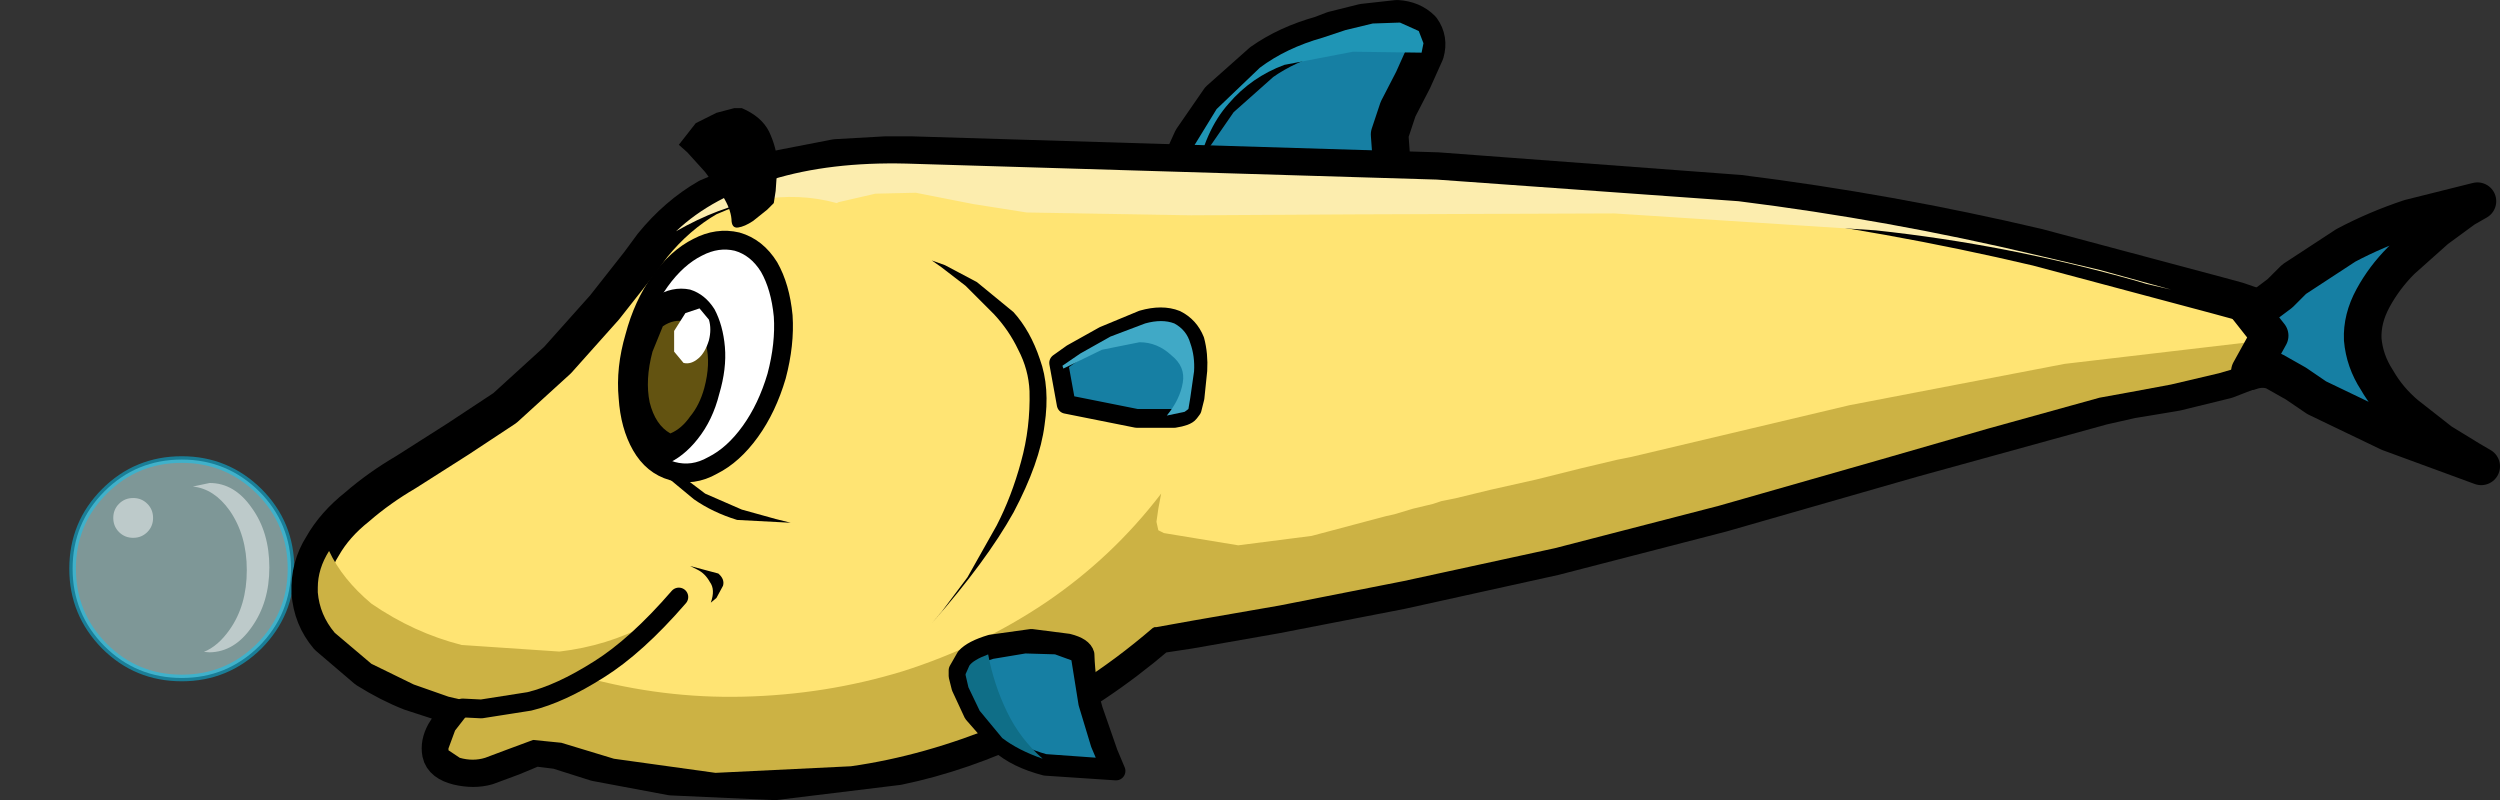 <?xml version="1.0" encoding="UTF-8" standalone="no"?>
<svg xmlns:xlink="http://www.w3.org/1999/xlink" height="42.55px" width="132.95px" xmlns="http://www.w3.org/2000/svg">
  <rect width="100%" height="100%" fill="#333333" stroke="none"/>
  <g transform="matrix(1, 0, 0, 1, 74.25, 21.25)">
    <use height="33.45" transform="matrix(0.582, 0.0, 0.0, 0.582, -74.257, -4.493)" width="33.4" xlink:href="#sprite0"/>
    <use height="42.55" transform="matrix(1.0, 0.0, 0.0, 1.0, -58.75, -21.25)" width="117.45" xlink:href="#shape1"/>
  </g>
  <defs>
    <g id="sprite0" transform="matrix(1, 0, 0, 1, 16.35, 23.55)">
      <use height="25.4" transform="matrix(0.808, 0.0, 0.0, 0.808, -9.987, -10.633)" width="25.4" xlink:href="#shape0"/>
    </g>
    <g id="shape0" transform="matrix(1, 0, 0, 1, 12.55, 13.35)">
      <path d="M8.9 -9.4 Q12.5 -5.8 12.5 -0.65 12.5 4.45 8.9 8.1 5.25 11.7 0.15 11.7 -5.0 11.7 -8.6 8.1 -12.2 4.45 -12.2 -0.65 -12.2 -5.8 -8.6 -9.4 -5.0 -13.0 0.15 -13.0 5.25 -13.0 8.9 -9.4" fill="#ccffff" fill-opacity="0.49" fill-rule="evenodd" stroke="none"/>
      <path d="M8.9 -9.4 Q12.5 -5.8 12.5 -0.65 12.5 4.45 8.9 8.1 5.25 11.7 0.15 11.7 -5.0 11.7 -8.6 8.1 -12.2 4.45 -12.2 -0.65 -12.2 -5.8 -8.6 -9.4 -5.0 -13.0 0.15 -13.0 5.25 -13.0 8.9 -9.4" fill="none" stroke="#00ccff" stroke-linecap="round" stroke-linejoin="round" stroke-opacity="0.49" stroke-width="0.75"/>
      <path d="M8.05 -7.55 Q10.05 -4.8 10.05 -0.8 10.05 3.15 8.05 5.95 6.1 8.75 3.3 8.8 L2.65 8.75 Q4.25 8.1 5.55 6.25 7.5 3.5 7.5 -0.5 7.5 -4.45 5.55 -7.25 3.8 -9.7 1.4 -9.95 L3.3 -10.35 Q6.1 -10.35 8.05 -7.55" fill="#ffffff" fill-opacity="0.49" fill-rule="evenodd" stroke="none"/>
      <path d="M-7.6 -6.4 Q-7.6 -7.35 -6.95 -8.0 -6.3 -8.65 -5.35 -8.65 -4.4 -8.65 -3.75 -8.0 -3.1 -7.35 -3.1 -6.4 -3.1 -5.45 -3.75 -4.8 -4.4 -4.15 -5.35 -4.15 -6.3 -4.15 -6.95 -4.8 -7.6 -5.45 -7.6 -6.4" fill="#ffffff" fill-opacity="0.49" fill-rule="evenodd" stroke="none"/>
    </g>
    <g id="shape1" transform="matrix(1, 0, 0, 1, 58.75, 21.25)">
      <path d="M-11.85 -11.55 L-11.6 -12.2 -10.85 -13.85 -9.4 -15.95 -7.15 -17.95 Q-5.8 -18.9 -4.0 -19.4 L-3.35 -19.65 -1.75 -20.05 0.05 -20.25 Q0.85 -20.2 1.35 -19.7 1.75 -19.15 1.55 -18.45 L0.9 -17.0 0.1 -15.45 -0.35 -14.1 -0.2 -12.05 -0.05 -11.3 -11.85 -11.55" fill="#167fa3" fill-rule="evenodd" stroke="none"/>
      <path d="M-11.85 -11.55 L-11.6 -12.2 -10.85 -13.85 -9.4 -15.95 -7.15 -17.95 Q-5.8 -18.9 -4.0 -19.4 L-3.35 -19.65 -1.75 -20.05 0.05 -20.25 Q0.85 -20.2 1.35 -19.7 1.75 -19.15 1.55 -18.45 L0.9 -17.0 0.1 -15.45 -0.35 -14.1 -0.2 -12.05 -0.05 -11.3" fill="none" stroke="#000000" stroke-linecap="round" stroke-linejoin="round" stroke-width="2.0"/>
      <path d="M-2.7 -19.65 L-1.25 -20.0 0.2 -20.05 1.2 -19.6 1.45 -18.95 1.35 -18.45 -2.3 -18.5 -5.95 -17.8 Q-7.7 -17.15 -8.9 -15.75 -10.2 -14.3 -10.65 -11.8 L-11.05 -11.8 -11.5 -11.8 -10.9 -13.25 -9.55 -15.45 -7.25 -17.65 Q-5.85 -18.7 -3.9 -19.25 L-2.7 -19.65" fill="#1f95b5" fill-rule="evenodd" stroke="none"/>
      <path d="M44.75 -5.25 L45.9 -4.85 Q46.5 -4.7 46.85 -4.35 47.65 -3.6 47.5 -3.0 L46.35 -1.9 44.15 -1.05 41.5 -0.4 39.1 0.0 37.55 0.35 27.4 3.15 17.3 6.05 8.4 8.35 0.25 10.15 -6.45 11.45 -11.0 12.25 -12.65 12.5 Q-16.05 15.4 -19.55 17.1 -23.1 18.8 -26.5 19.5 L-33.05 20.3 -38.55 20.05 -42.55 19.3 -44.6 18.65 -45.8 18.5 -47.0 19.0 -48.35 19.5 Q-49.05 19.7 -49.9 19.5 -50.7 19.3 -50.8 18.8 -50.9 18.3 -50.6 17.75 L-50.0 16.8 -49.6 16.4 -50.4 16.2 -52.4 15.55 Q-53.55 15.1 -54.75 14.35 L-56.8 12.6 Q-57.65 11.6 -57.75 10.25 -57.8 8.9 -57.1 7.8 -56.45 6.65 -55.25 5.7 -54.1 4.7 -52.65 3.85 L-49.9 2.1 -47.4 0.45 -44.6 -2.1 -42.1 -4.9 -40.25 -7.25 -39.55 -8.2 Q-38.25 -9.8 -36.6 -10.75 L-33.15 -12.2 -29.8 -12.85 -27.15 -13.0 -25.8 -13.0 2.2 -12.15 18.25 -10.95 Q26.25 -9.95 34.1 -8.1 L43.65 -5.55 44.75 -5.25" fill="#ffe473" fill-rule="evenodd" stroke="none"/>
      <path d="M44.75 -5.25 L43.65 -5.55 34.1 -8.1 Q26.25 -9.95 18.25 -10.95 L2.2 -12.15 -25.8 -13.0 -27.15 -13.0 -29.8 -12.85 -33.15 -12.2 -36.6 -10.75 Q-38.25 -9.8 -39.55 -8.2 L-40.25 -7.25 -42.1 -4.9 -44.6 -2.1 -47.4 0.45 -49.9 2.1 -52.65 3.85 Q-54.1 4.7 -55.25 5.7 -56.45 6.65 -57.1 7.8 -57.8 8.9 -57.75 10.25 -57.65 11.6 -56.8 12.6 L-54.75 14.35 Q-53.55 15.1 -52.4 15.55 L-50.4 16.2 -49.6 16.4 -50.0 16.8 -50.6 17.75 Q-50.9 18.3 -50.8 18.8 -50.7 19.3 -49.9 19.5 -49.05 19.7 -48.35 19.5 L-47.0 19.0 -45.8 18.5 -44.6 18.65 -42.55 19.3 -38.55 20.05 -33.05 20.3 -26.5 19.5 Q-23.1 18.8 -19.55 17.1 -16.05 15.4 -12.65 12.5 L-11.0 12.25 -6.45 11.45 0.25 10.15 8.4 8.35 17.3 6.05 27.4 3.15 37.55 0.35 39.1 0.0 41.5 -0.4 44.15 -1.05 46.35 -1.9 47.5 -3.0 Q47.65 -3.6 46.85 -4.35 46.5 -4.7 45.9 -4.85 L44.75 -5.25" fill="none" stroke="#000000" stroke-linecap="round" stroke-linejoin="round" stroke-width="2.0"/>
      <path d="M34.0 -7.7 L37.4 -6.9 41.2 -5.85 39.9 -6.15 39.4 -6.3 Q32.5 -8.25 25.5 -9.0 L11.6 -9.9 -2.2 -9.85 -10.9 -9.8 -19.65 -9.95 -22.5 -10.4 -25.55 -11.0 -27.7 -10.95 -29.65 -10.5 Q-29.65 -10.5 -29.75 -10.45 -33.75 -11.55 -38.3 -8.95 -36.35 -10.8 -33.2 -11.7 -30.1 -12.65 -26.05 -12.55 L2.15 -11.7 18.2 -10.55 Q26.2 -9.55 34.0 -7.7" fill="#fcedae" fill-rule="evenodd" stroke="none"/>
      <path d="M47.05 -3.25 L47.05 -3.15 Q46.85 -2.65 45.95 -2.2 45.05 -1.75 43.75 -1.4 L41.2 -0.8 39.05 -0.4 37.4 -0.1 31.45 1.55 25.55 3.25 17.15 5.65 8.45 7.9 0.4 9.65 -6.2 10.95 -10.8 11.75 -12.75 12.1 -12.85 12.1 -12.95 12.15 Q-16.85 15.5 -21.0 17.25 -25.1 18.95 -29.0 19.5 L-36.2 19.85 -41.6 19.1 -44.4 18.25 -45.9 18.1 -47.25 18.6 -48.45 19.05 Q-49.1 19.25 -49.8 19.05 L-50.4 18.65 -50.4 18.55 -50.05 17.6 -49.35 16.7 -48.8 16.15 -49.55 16.0 -50.4 15.8 -52.25 15.15 -54.5 14.05 -56.45 12.4 Q-57.25 11.45 -57.35 10.25 L-57.35 10.0 Q-57.35 9.0 -56.75 8.05 -56.05 9.55 -54.5 10.85 -52.25 12.4 -49.7 13.05 L-44.5 13.4 Q-41.95 13.1 -39.8 11.95 L-40.7 12.75 -42.0 13.8 -43.1 14.65 -43.2 14.75 Q-39.0 15.9 -34.75 15.8 -30.35 15.7 -26.25 14.45 -22.15 13.15 -18.65 10.8 -15.1 8.4 -12.5 5.0 L-12.65 5.8 -12.75 6.5 -12.65 6.95 -12.35 7.1 -8.4 7.75 -4.5 7.25 -0.55 6.2 -0.1 6.1 0.9 5.8 1.95 5.55 2.4 5.4 3.15 5.25 5.0 4.8 7.45 4.25 9.85 3.65 11.75 3.2 12.5 3.05 24.1 0.3 35.55 -1.9 47.05 -3.25" fill="#ccb244" fill-rule="evenodd" stroke="none"/>
      <path d="M-24.7 -7.4 L-24.0 -7.15 -22.3 -6.25 -20.35 -4.65 Q-19.45 -3.65 -18.95 -2.15 -18.4 -0.65 -18.7 1.35 -18.95 3.35 -20.35 6.0 -21.8 8.6 -24.7 11.9 L-24.15 11.25 -22.8 9.45 -21.25 6.7 Q-20.45 5.15 -19.95 3.3 -19.45 1.5 -19.5 -0.45 -19.55 -1.6 -20.1 -2.65 -20.6 -3.7 -21.4 -4.55 L-22.9 -6.05 -24.2 -7.05 -24.7 -7.4" fill="#000000" fill-rule="evenodd" stroke="none"/>
      <path d="M-33.35 -14.25 Q-32.95 -13.4 -32.9 -12.55 L-33.0 -11.1 -33.1 -10.45 -33.45 -10.1 -34.2 -9.5 Q-34.65 -9.2 -35.0 -9.15 -35.35 -9.1 -35.35 -9.6 -35.4 -10.15 -35.8 -10.8 L-36.75 -12.1 -37.7 -13.15 -38.15 -13.55 -37.25 -14.7 -36.15 -15.25 -35.2 -15.5 -34.8 -15.5 Q-33.75 -15.05 -33.35 -14.25" fill="#000000" fill-rule="evenodd" stroke="none"/>
      <path d="M-32.95 -1.25 Q-33.45 0.45 -34.35 1.7 -35.25 2.95 -36.35 3.5 -37.4 4.1 -38.5 3.8 -39.55 3.5 -40.15 2.45 -40.75 1.4 -40.85 -0.1 -41.0 -1.65 -40.5 -3.35 -40.05 -5.05 -39.15 -6.3 -38.25 -7.55 -37.15 -8.1 -36.1 -8.65 -35.05 -8.4 -34.0 -8.1 -33.35 -7.05 -32.75 -6.0 -32.6 -4.45 -32.5 -2.95 -32.95 -1.25" fill="#ffffff" fill-rule="evenodd" stroke="none"/>
      <path d="M-32.95 -1.25 Q-33.45 0.45 -34.35 1.7 -35.25 2.95 -36.35 3.5 -37.4 4.1 -38.5 3.8 -39.55 3.5 -40.15 2.45 -40.75 1.4 -40.85 -0.1 -41.0 -1.65 -40.5 -3.35 -40.05 -5.05 -39.15 -6.3 -38.25 -7.55 -37.15 -8.1 -36.1 -8.65 -35.05 -8.4 -34.0 -8.1 -33.35 -7.05 -32.75 -6.0 -32.6 -4.45 -32.5 -2.95 -32.95 -1.25" fill="none" stroke="#000000" stroke-linecap="round" stroke-linejoin="round" stroke-width="1.0"/>
      <path d="M-37.55 -5.85 Q-36.75 -5.6 -36.25 -4.8 -35.8 -3.95 -35.7 -2.8 -35.6 -1.65 -36.0 -0.3 -36.35 1.1 -37.15 2.1 -37.9 3.05 -38.85 3.45 -39.65 3.05 -40.15 2.0 -40.65 1.0 -40.7 -0.35 L-40.35 -3.3 -39.45 -5.45 Q-38.5 -6.05 -37.55 -5.85" fill="#000000" fill-rule="evenodd" stroke="none"/>
      <path d="M-37.8 -4.15 Q-37.0 -3.9 -36.7 -2.9 -36.45 -1.9 -36.8 -0.6 -37.05 0.3 -37.55 0.9 -38.0 1.55 -38.6 1.8 -39.4 1.35 -39.7 0.15 -39.95 -1.05 -39.55 -2.55 L-39.0 -3.9 Q-38.4 -4.3 -37.8 -4.15" fill="#635311" fill-rule="evenodd" stroke="none"/>
      <path d="M-36.55 -3.15 Q-36.75 -2.5 -37.1 -2.2 -37.5 -1.85 -37.9 -1.95 L-38.4 -2.55 -38.4 -3.65 -37.8 -4.6 -37.05 -4.85 -36.55 -4.25 Q-36.4 -3.75 -36.55 -3.15" fill="#ffffff" fill-rule="evenodd" stroke="none"/>
      <path d="M-34.8 5.85 L-33.0 6.35 -32.2 6.55 -35.05 6.4 Q-36.35 6.0 -37.35 5.3 L-39.1 3.85 -40.15 2.55 -40.55 1.95 -40.2 1.75 -39.75 2.3 -38.6 3.6 -36.75 5.0 -34.8 5.85" fill="#000000" fill-rule="evenodd" stroke="none"/>
      <path d="M-49.65 16.4 L-48.65 16.45 -46.1 16.05 Q-44.45 15.65 -42.4 14.35 -40.4 13.1 -38.15 10.5" fill="none" stroke="#000000" stroke-linecap="round" stroke-linejoin="round" stroke-width="1.0"/>
      <path d="M-10.85 0.5 L-11.0 0.7 Q-11.15 0.9 -11.8 1.0 L-13.8 1.0 -17.55 0.25 -17.95 -1.95 -17.25 -2.45 -15.55 -3.4 -13.5 -4.25 Q-12.45 -4.55 -11.7 -4.25 -11.0 -3.9 -10.7 -3.15 -10.5 -2.4 -10.55 -1.55 L-10.7 -0.1 -10.85 0.5" fill="#167fa3" fill-rule="evenodd" stroke="none"/>
      <path d="M-10.85 0.5 L-11.0 0.7 Q-11.15 0.9 -11.8 1.0 L-13.8 1.0 -17.55 0.25 -17.95 -1.95 -17.25 -2.45 -15.55 -3.4 -13.5 -4.25 Q-12.45 -4.55 -11.7 -4.25 -11.0 -3.9 -10.7 -3.15 -10.5 -2.4 -10.55 -1.55 L-10.7 -0.1 -10.85 0.5" fill="none" stroke="#000000" stroke-linecap="round" stroke-linejoin="round" stroke-width="1.0"/>
      <path d="M-11.8 -4.05 Q-11.15 -3.7 -10.95 -3.0 -10.7 -2.3 -10.75 -1.5 L-10.95 -0.1 -11.05 0.5 -11.25 0.65 -12.2 0.85 Q-11.5 0.0 -11.35 -0.9 -11.2 -1.75 -11.95 -2.35 -12.7 -3.05 -13.65 -3.05 L-15.65 -2.65 -17.7 -1.65 -17.75 -1.8 -16.8 -2.45 -15.2 -3.35 -13.35 -4.05 Q-12.45 -4.3 -11.8 -4.05" fill="#40a9c6" fill-rule="evenodd" stroke="none"/>
      <path d="M-37.55 8.85 L-36.05 9.25 Q-35.7 9.55 -35.8 9.9 L-36.15 10.55 -36.45 10.8 Q-36.2 10.1 -36.5 9.7 -36.75 9.25 -37.15 9.05 L-37.55 8.85" fill="#000000" fill-rule="evenodd" stroke="none"/>
      <path d="M53.9 -9.65 L57.5 -10.55 56.8 -10.15 55.3 -9.05 53.45 -7.4 Q52.55 -6.5 51.95 -5.4 51.35 -4.3 51.4 -3.2 51.5 -2.05 52.15 -1.05 52.75 0.0 53.7 0.8 L55.55 2.25 57.1 3.2 57.7 3.55 52.8 1.75 48.95 -0.1 47.85 -0.85 46.7 -1.5 Q46.1 -1.75 45.4 -1.5 L46.45 -3.4 45.15 -5.05 Q45.75 -4.85 46.2 -5.05 L47.0 -5.65 47.75 -6.4 50.5 -8.2 Q52.1 -9.05 53.9 -9.65" fill="#167fa3" fill-rule="evenodd" stroke="none"/>
      <path d="M53.9 -9.65 Q52.1 -9.05 50.5 -8.2 L47.75 -6.4 47.0 -5.65 46.2 -5.05 Q45.75 -4.85 45.15 -5.05 L46.45 -3.4 45.4 -1.5 Q46.1 -1.75 46.7 -1.5 L47.85 -0.85 48.95 -0.1 52.8 1.75 57.7 3.55 57.1 3.2 55.55 2.25 53.7 0.8 Q52.75 0.0 52.15 -1.05 51.5 -2.05 51.4 -3.2 51.35 -4.3 51.95 -5.4 52.55 -6.5 53.45 -7.4 L55.3 -9.05 56.8 -10.15 57.5 -10.55 53.9 -9.65" fill="none" stroke="#000000" stroke-linecap="round" stroke-linejoin="round" stroke-width="2.0"/>
      <path d="M-16.55 13.55 Q-16.5 15.15 -16.1 16.5 L-15.3 18.8 -14.9 19.75 -18.65 19.5 Q-20.2 19.1 -21.1 18.3 L-22.5 16.7 -23.15 15.3 -23.3 14.7 -23.3 14.4 -22.9 13.7 Q-22.55 13.3 -21.55 13.0 L-19.4 12.7 -17.45 12.95 Q-16.65 13.15 -16.55 13.55" fill="#167fa3" fill-rule="evenodd" stroke="none"/>
      <path d="M-16.55 13.55 Q-16.5 15.15 -16.1 16.5 L-15.3 18.8 -14.9 19.75 -18.65 19.5 Q-20.2 19.1 -21.1 18.3 L-22.5 16.7 -23.15 15.3 -23.3 14.7 -23.3 14.4 -22.9 13.7 Q-22.55 13.3 -21.55 13.0 L-19.4 12.7 -17.45 12.95 Q-16.65 13.15 -16.55 13.55" fill="none" stroke="#000000" stroke-linecap="round" stroke-linejoin="round" stroke-width="1.0"/>
      <path d="M-16.8 13.65 L-16.4 16.15 -15.75 18.3 -15.2 19.6 -18.7 19.35 Q-20.15 18.95 -21.0 18.2 L-22.3 16.7 -22.9 15.35 -23.1 14.7 -23.05 14.45 -22.7 13.85 Q-22.4 13.55 -21.55 13.3 L-19.75 13.0 -18.05 13.05 -16.95 13.45 -16.8 13.65" fill="#167fa3" fill-rule="evenodd" stroke="none"/>
      <path d="M-16.8 13.65 L-16.95 13.45 -18.05 13.05 -19.75 13.0 -21.55 13.3 Q-22.4 13.55 -22.7 13.85 L-23.05 14.45 -23.1 14.7 -22.9 15.35 -22.3 16.7 -21.0 18.2 Q-20.15 18.95 -18.7 19.35 L-15.2 19.6 -15.75 18.3 -16.4 16.15 -16.8 13.65" fill="none" stroke="#000000" stroke-linecap="round" stroke-linejoin="round" stroke-width="1.0"/>
      <path d="M-21.7 13.55 Q-21.4 15.15 -20.7 16.6 -20.0 18.05 -18.8 19.1 -20.1 18.65 -20.95 18.0 L-22.15 16.55 -22.75 15.3 -22.9 14.65 -22.9 14.6 -22.7 14.15 Q-22.5 13.85 -21.7 13.55" fill="#0f6e87" fill-rule="evenodd" stroke="none"/>
    </g>
  </defs>
</svg>
